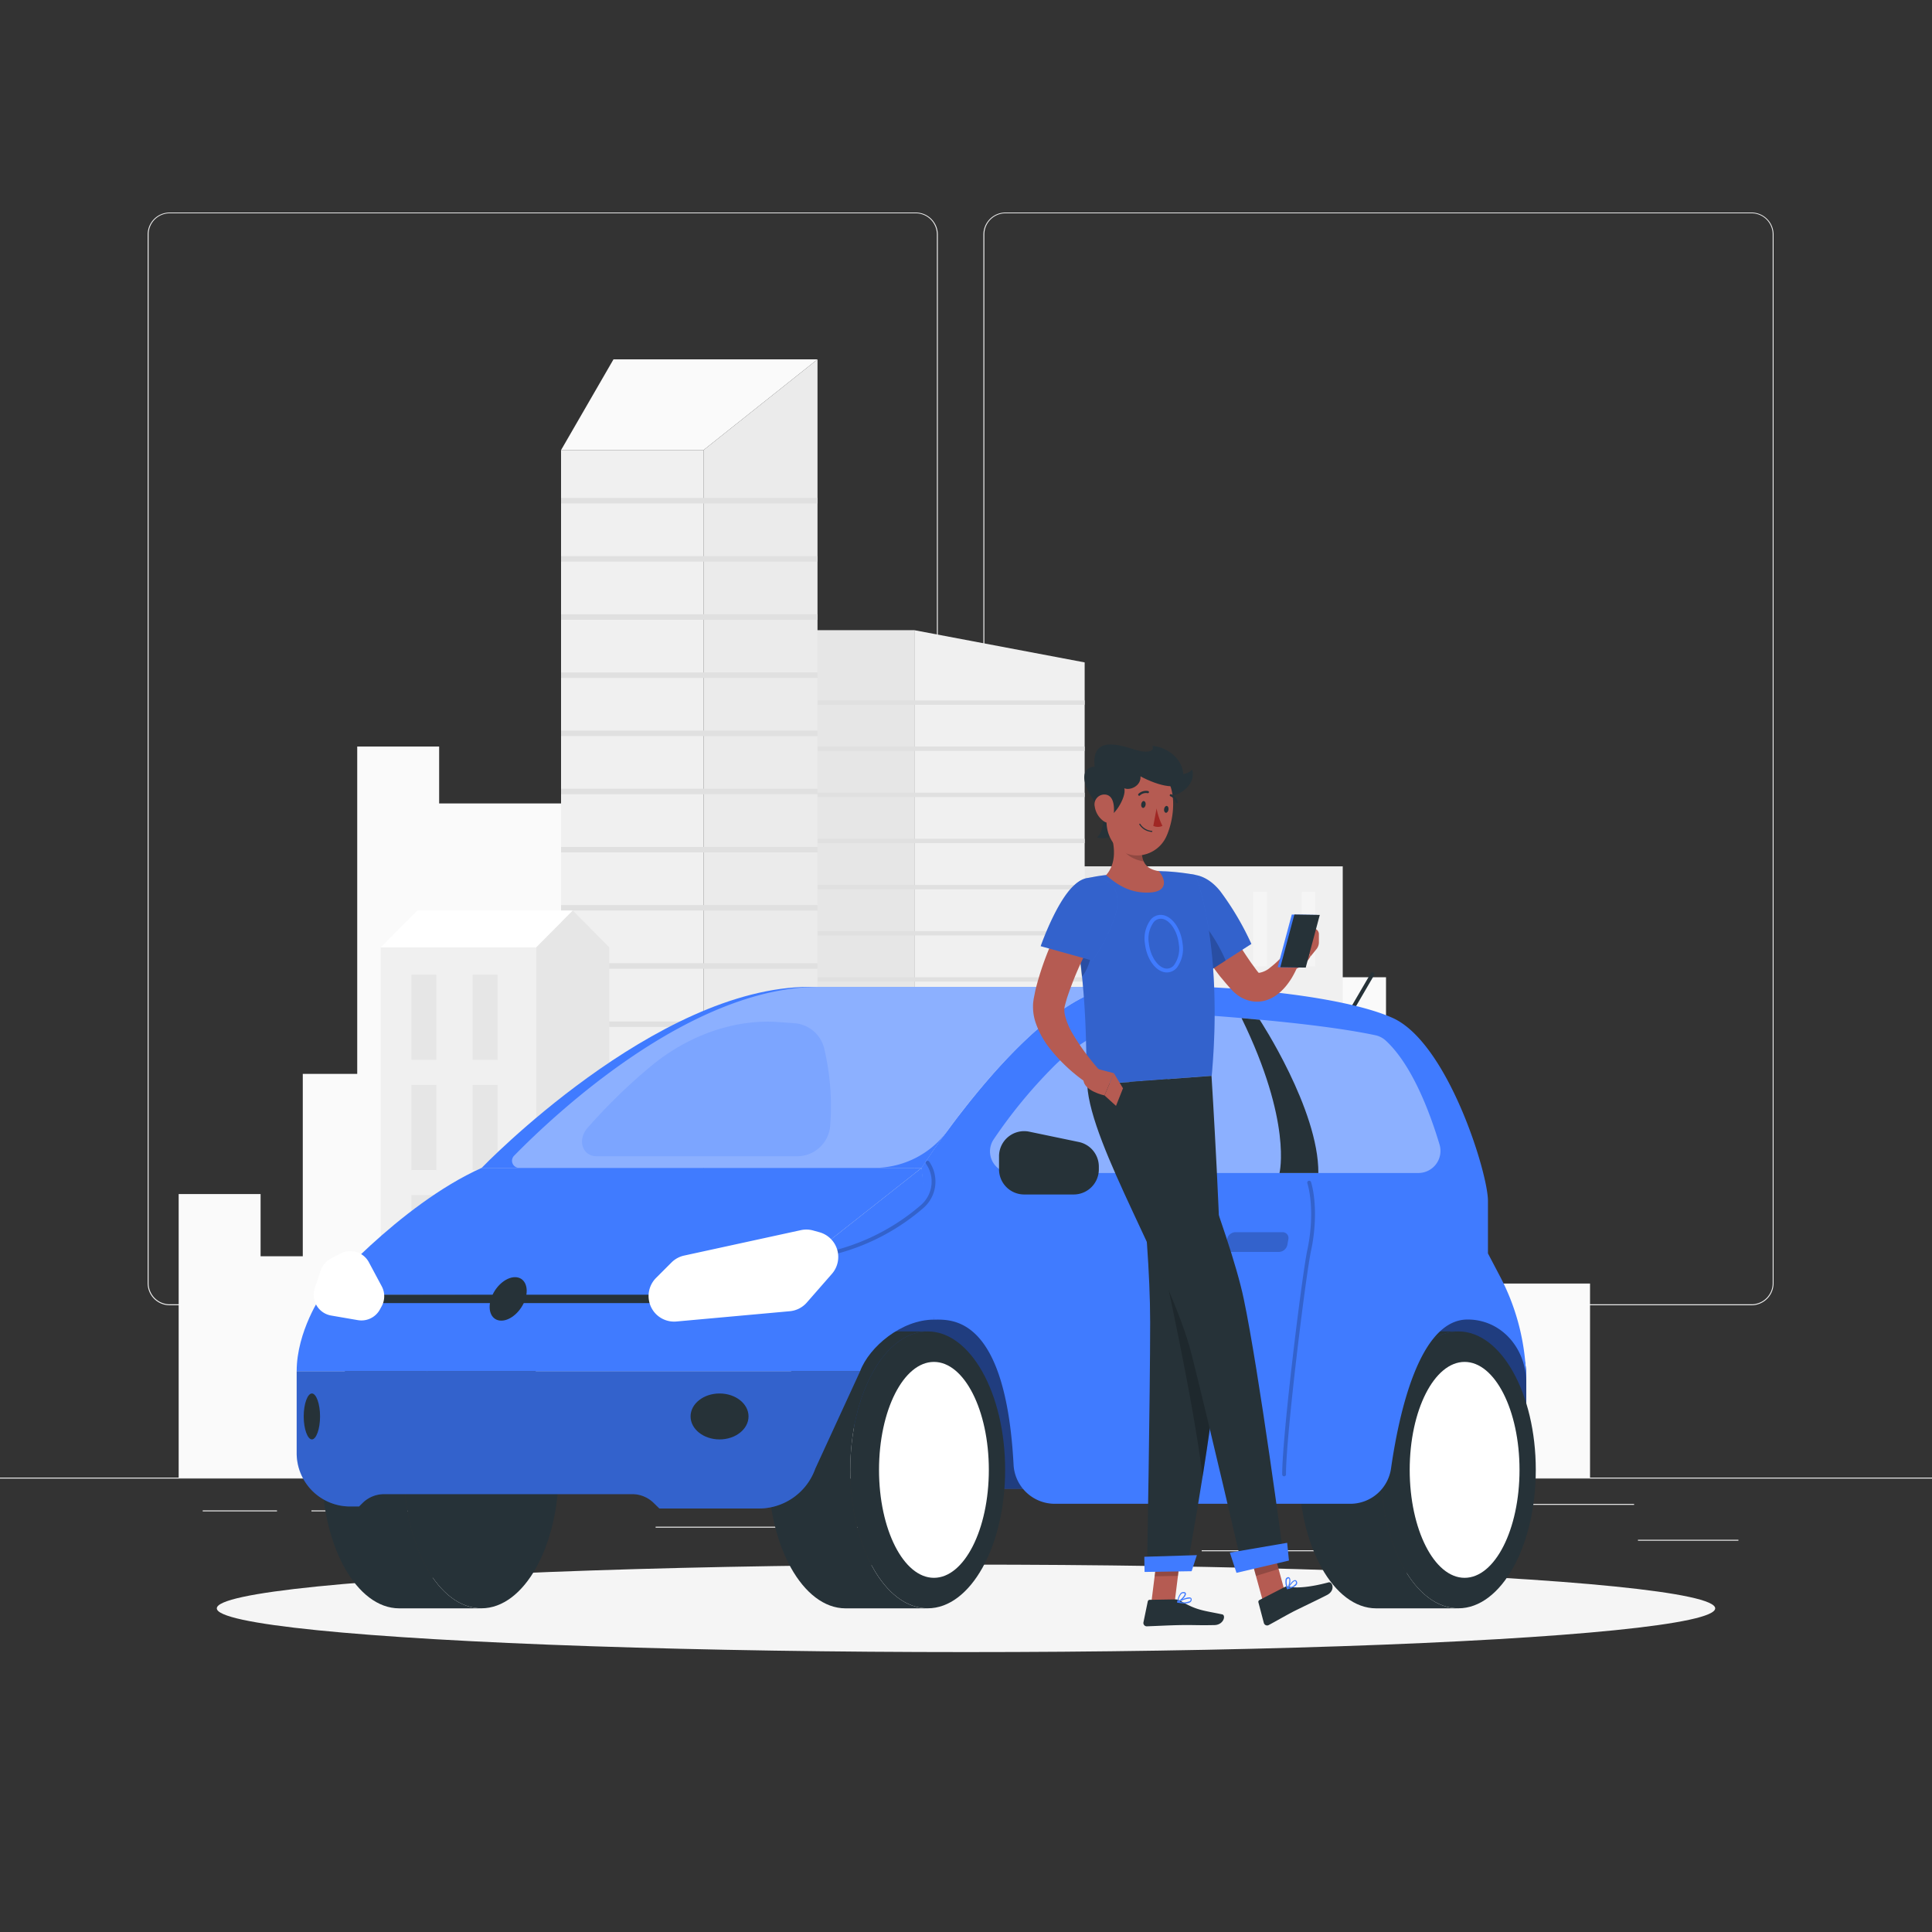 <svg xmlns="http://www.w3.org/2000/svg" viewBox="0 0 500 500"><rect x="0" y="0" width="500" height="500" fill="#333333" stroke="none"/><g id="freepik--background-complete--inject-66"><rect y="382.4" width="500" height="0.25" style="fill:#ebebeb"></rect><path d="M237,337.8H43.91a5.71,5.71,0,0,1-5.7-5.71V60.66A5.71,5.71,0,0,1,43.91,55H237a5.71,5.71,0,0,1,5.71,5.71V332.09A5.71,5.71,0,0,1,237,337.8ZM43.91,55.2a5.46,5.46,0,0,0-5.45,5.46V332.09a5.46,5.46,0,0,0,5.45,5.46H237a5.47,5.47,0,0,0,5.46-5.46V60.66A5.47,5.47,0,0,0,237,55.2Z" style="fill:#ebebeb"></path><path d="M453.31,337.8H260.21a5.72,5.72,0,0,1-5.71-5.71V60.66A5.72,5.72,0,0,1,260.21,55h193.1A5.71,5.71,0,0,1,459,60.66V332.09A5.71,5.71,0,0,1,453.31,337.8ZM260.21,55.2a5.47,5.47,0,0,0-5.46,5.46V332.09a5.47,5.47,0,0,0,5.46,5.46h193.1a5.47,5.47,0,0,0,5.46-5.46V60.66a5.47,5.47,0,0,0-5.46-5.46Z" style="fill:#ebebeb"></path><rect x="423.9" y="398.49" width="26" height="0.25" style="fill:#ebebeb"></rect><rect x="311" y="401.21" width="45.03" height="0.25" style="fill:#ebebeb"></rect><rect x="362.11" y="389.21" width="60.79" height="0.25" style="fill:#ebebeb"></rect><rect x="52.46" y="390.89" width="19.23" height="0.25" style="fill:#ebebeb"></rect><rect x="80.6" y="390.89" width="55.29" height="0.25" style="fill:#ebebeb"></rect><rect x="169.67" y="395.11" width="74.47" height="0.25" style="fill:#ebebeb"></rect><rect x="46.24" y="309.02" width="21.2" height="73.38" style="fill:#fafafa"></rect><rect x="64.8" y="325.12" width="21.2" height="57.28" style="fill:#fafafa"></rect><rect x="78.36" y="277.92" width="21.2" height="104.48" style="fill:#fafafa"></rect><rect x="92.45" y="193.2" width="21.2" height="189.2" style="fill:#fafafa"></rect><rect x="109.2" y="207.93" width="56.89" height="174.47" style="fill:#fafafa"></rect><rect x="387.27" y="332.18" width="24.22" height="50.22" transform="translate(798.77 714.58) rotate(180)" style="fill:#fafafa"></rect><rect x="366.06" y="343.19" width="24.22" height="39.2" transform="translate(756.34 725.59) rotate(180)" style="fill:#fafafa"></rect><rect x="350.57" y="310.89" width="24.22" height="71.51" transform="translate(725.37 693.29) rotate(180)" style="fill:#fafafa"></rect><rect x="334.47" y="252.91" width="24.22" height="129.49" transform="translate(693.17 635.31) rotate(180)" style="fill:#fafafa"></rect><rect x="273.17" y="224.21" width="74.33" height="158.19" style="fill:#f0f0f0"></rect><rect x="336.88" y="230.84" width="3.54" height="19.25" style="fill:#f5f5f5"></rect><rect x="336.88" y="260.95" width="3.54" height="19.25" style="fill:#f5f5f5"></rect><rect x="336.88" y="291.05" width="3.54" height="19.25" style="fill:#f5f5f5"></rect><rect x="336.88" y="321.15" width="3.54" height="19.25" style="fill:#f5f5f5"></rect><rect x="336.88" y="351.26" width="3.54" height="19.25" style="fill:#f5f5f5"></rect><rect x="324.34" y="230.84" width="3.54" height="19.25" style="fill:#f5f5f5"></rect><rect x="324.34" y="260.95" width="3.54" height="19.25" style="fill:#f5f5f5"></rect><rect x="324.34" y="291.05" width="3.54" height="19.25" style="fill:#f5f5f5"></rect><rect x="324.34" y="321.15" width="3.54" height="19.25" style="fill:#f5f5f5"></rect><rect x="324.34" y="351.26" width="3.54" height="19.25" style="fill:#f5f5f5"></rect><rect x="311.8" y="230.84" width="3.54" height="19.25" style="fill:#f5f5f5"></rect><rect x="311.8" y="260.95" width="3.54" height="19.25" style="fill:#f5f5f5"></rect><rect x="311.8" y="291.05" width="3.54" height="19.25" style="fill:#f5f5f5"></rect><rect x="311.8" y="321.15" width="3.54" height="19.25" style="fill:#f5f5f5"></rect><rect x="311.8" y="351.26" width="3.54" height="19.25" style="fill:#f5f5f5"></rect><rect x="299.26" y="230.84" width="3.54" height="19.25" style="fill:#f5f5f5"></rect><rect x="299.26" y="260.95" width="3.54" height="19.25" style="fill:#f5f5f5"></rect><rect x="299.26" y="291.05" width="3.54" height="19.25" style="fill:#f5f5f5"></rect><rect x="299.26" y="321.15" width="3.54" height="19.25" style="fill:#f5f5f5"></rect><rect x="299.26" y="351.26" width="3.54" height="19.25" style="fill:#f5f5f5"></rect><rect x="286.71" y="230.84" width="3.54" height="19.25" style="fill:#f5f5f5"></rect><rect x="286.71" y="260.95" width="3.54" height="19.25" style="fill:#f5f5f5"></rect><rect x="286.71" y="291.05" width="3.54" height="19.25" style="fill:#f5f5f5"></rect><rect x="286.71" y="321.15" width="3.54" height="19.25" style="fill:#f5f5f5"></rect><rect x="286.71" y="351.26" width="3.54" height="19.25" style="fill:#f5f5f5"></rect><polygon points="273.17 224.21 288.48 224.21 295.14 382.4 273.17 382.4 273.17 224.21" style="fill:#e0e0e0;opacity:0.5"></polygon><polygon points="236.63 163.09 280.71 171.43 280.71 382.4 236.63 382.4 236.63 163.09" style="fill:#f0f0f0"></polygon><rect x="201.36" y="163.09" width="35.27" height="219.31" style="fill:#e6e6e6"></rect><rect x="201.36" y="181.26" width="79.35" height="1.12" transform="translate(482.07 363.65) rotate(180)" style="fill:#e0e0e0"></rect><rect x="201.36" y="193.2" width="79.35" height="1.12" transform="translate(482.07 387.53) rotate(180)" style="fill:#e0e0e0"></rect><rect x="201.36" y="205.14" width="79.35" height="1.12" transform="translate(482.07 411.41) rotate(180)" style="fill:#e0e0e0"></rect><rect x="201.36" y="217.09" width="79.35" height="1.12" transform="translate(482.07 435.29) rotate(180)" style="fill:#e0e0e0"></rect><rect x="201.36" y="229.03" width="79.35" height="1.12" transform="translate(482.07 459.18) rotate(180)" style="fill:#e0e0e0"></rect><rect x="201.36" y="240.97" width="79.35" height="1.12" transform="translate(482.07 483.06) rotate(180)" style="fill:#e0e0e0"></rect><rect x="201.36" y="252.91" width="79.35" height="1.12" transform="translate(482.07 506.94) rotate(180)" style="fill:#e0e0e0"></rect><rect x="201.36" y="264.85" width="79.35" height="1.12" transform="translate(482.07 530.82) rotate(180)" style="fill:#e0e0e0"></rect><rect x="201.36" y="276.79" width="79.35" height="1.12" transform="translate(482.07 554.71) rotate(180)" style="fill:#e0e0e0"></rect><rect x="201.36" y="288.73" width="79.35" height="1.12" transform="translate(482.07 578.59) rotate(180)" style="fill:#e0e0e0"></rect><rect x="201.36" y="300.67" width="79.35" height="1.12" transform="translate(482.07 602.47) rotate(180)" style="fill:#e0e0e0"></rect><rect x="201.36" y="312.62" width="79.35" height="1.12" transform="translate(482.07 626.35) rotate(180)" style="fill:#e0e0e0"></rect><rect x="201.36" y="324.56" width="79.35" height="1.12" transform="translate(482.07 650.24) rotate(180)" style="fill:#e0e0e0"></rect><rect x="201.36" y="336.5" width="79.35" height="1.12" transform="translate(482.07 674.12) rotate(180)" style="fill:#e0e0e0"></rect><rect x="201.36" y="348.44" width="79.35" height="1.12" transform="translate(482.07 698) rotate(180)" style="fill:#e0e0e0"></rect><rect x="201.36" y="360.38" width="79.35" height="1.12" transform="translate(482.07 721.88) rotate(180)" style="fill:#e0e0e0"></rect><rect x="201.36" y="372.32" width="79.35" height="1.12" transform="translate(482.07 745.77) rotate(180)" style="fill:#e0e0e0"></rect><rect x="145.2" y="116.48" width="36.87" height="265.92" style="fill:#f0f0f0"></rect><polygon points="182.07 116.48 145.2 116.48 158.77 93 211.57 93 182.07 116.48" style="fill:#fafafa"></polygon><polygon points="182.07 116.48 211.57 93 211.57 382.4 182.07 382.4 182.07 116.48" style="fill:#ebebeb"></polygon><rect x="145.2" y="128.87" width="66.37" height="1.42" style="fill:#e0e0e0"></rect><rect x="145.2" y="143.92" width="66.37" height="1.42" style="fill:#e0e0e0"></rect><rect x="145.2" y="158.97" width="66.37" height="1.42" style="fill:#e0e0e0"></rect><rect x="145.2" y="174.03" width="66.37" height="1.42" style="fill:#e0e0e0"></rect><rect x="145.2" y="189.08" width="66.37" height="1.42" style="fill:#e0e0e0"></rect><rect x="145.2" y="204.13" width="66.37" height="1.42" style="fill:#e0e0e0"></rect><rect x="145.2" y="219.18" width="66.37" height="1.42" style="fill:#e0e0e0"></rect><rect x="145.2" y="234.23" width="66.37" height="1.42" style="fill:#e0e0e0"></rect><rect x="145.2" y="249.28" width="66.37" height="1.42" style="fill:#e0e0e0"></rect><rect x="145.2" y="264.34" width="66.37" height="1.42" style="fill:#e0e0e0"></rect><rect x="145.2" y="279.39" width="66.37" height="1.42" style="fill:#e0e0e0"></rect><rect x="145.2" y="294.44" width="66.37" height="1.42" style="fill:#e0e0e0"></rect><rect x="145.2" y="309.49" width="66.37" height="1.42" style="fill:#e0e0e0"></rect><rect x="145.2" y="324.54" width="66.37" height="1.42" style="fill:#e0e0e0"></rect><rect x="145.2" y="339.59" width="66.37" height="1.42" style="fill:#e0e0e0"></rect><rect x="145.2" y="354.65" width="66.37" height="1.42" style="fill:#e0e0e0"></rect><rect x="145.2" y="369.7" width="66.37" height="1.42" style="fill:#e0e0e0"></rect><rect x="98.55" y="245.16" width="40.25" height="137.24" style="fill:#f0f0f0"></rect><rect x="106.47" y="252.25" width="6.46" height="22.03" style="fill:#e6e6e6"></rect><rect x="122.32" y="252.25" width="6.46" height="22.03" style="fill:#e6e6e6"></rect><rect x="106.47" y="280.78" width="6.46" height="22.03" style="fill:#e6e6e6"></rect><rect x="122.32" y="280.78" width="6.46" height="22.03" style="fill:#e6e6e6"></rect><rect x="106.47" y="309.3" width="6.46" height="22.03" style="fill:#e6e6e6"></rect><rect x="122.32" y="309.3" width="6.46" height="22.03" style="fill:#e6e6e6"></rect><rect x="106.47" y="337.83" width="6.46" height="22.03" style="fill:#e6e6e6"></rect><rect x="122.32" y="337.83" width="6.46" height="22.03" style="fill:#e6e6e6"></rect><polygon points="138.79 245.16 98.55 245.16 107.99 235.65 148.24 235.65 138.79 245.16" style="fill:#fff"></polygon><polygon points="138.79 245.16 148.24 235.65 157.68 245.16 157.68 382.4 138.79 382.4 138.79 245.16" style="fill:#e6e6e6"></polygon></g><g id="freepik--Shadow--inject-66"><ellipse id="freepik--path--inject-66" cx="250" cy="416.24" rx="193.89" ry="11.32" style="fill:#f5f5f5"></ellipse></g><g id="freepik--Car--inject-66"><path d="M395,385.29H221.05V331.07H374.38l14.31,11.63A17.06,17.06,0,0,1,395,356Z" style="fill:#407BFF"></path><path d="M395,385.29H221.05V331.07H374.38l14.31,11.63A17.06,17.06,0,0,1,395,356Z" style="opacity:0.5"></path><path d="M220.05,380.4c0-19.79,9-35.83,20-35.83H218.83c-11.07,0-20,16-20,35.83s9,35.84,20,35.84h21.26C229,416.24,220.05,400.19,220.05,380.4Z" style="fill:#263238"></path><ellipse cx="240.09" cy="380.4" rx="20.04" ry="35.83" style="fill:#263238"></ellipse><ellipse cx="241.7" cy="380.4" rx="14.21" ry="27.94" style="fill:#fff"></ellipse><path d="M104.54,380.4c0-19.79,9-35.83,20-35.83H103.32c-11.07,0-20,16-20,35.83s9,35.84,20,35.84h21.26C113.51,416.24,104.54,400.19,104.54,380.4Z" style="fill:#263238"></path><ellipse cx="124.58" cy="380.4" rx="20.04" ry="35.83" style="fill:#263238"></ellipse><path d="M357.38,380.4c0-19.79,9-35.83,20-35.83H356.16c-11.06,0-20,16-20,35.83s9,35.84,20,35.84h21.26C366.36,416.24,357.38,400.19,357.38,380.4Z" style="fill:#263238"></path><ellipse cx="377.42" cy="380.4" rx="20.04" ry="35.83" style="fill:#263238"></ellipse><ellipse cx="379.04" cy="380.4" rx="14.21" ry="27.94" style="fill:#fff"></ellipse><path d="M196.37,390.4H170.66L169.22,389a7.9,7.9,0,0,0-5.58-2.32H99.38A7.9,7.9,0,0,0,93.8,389l-.88.87H90.58A13.8,13.8,0,0,1,76.78,376V354.85H222.6L211,380.07A15.5,15.5,0,0,1,196.37,390.4Z" style="fill:#407BFF"></path><path d="M196.37,390.4H170.66L169.22,389a7.9,7.9,0,0,0-5.58-2.32H99.38A7.9,7.9,0,0,0,93.8,389l-.88.87H90.58A13.8,13.8,0,0,1,76.78,376V354.85H222.6L211,380.07A15.5,15.5,0,0,1,196.37,390.4Z" style="opacity:0.2"></path><path d="M348.16,264.68a.45.45,0,0,1-.25-.07.49.49,0,0,1-.18-.68l7-12a.5.5,0,1,1,.86.5l-7,12A.5.5,0,0,1,348.16,264.68Z" style="fill:#263238"></path><path d="M385.08,324.38V310.74c0-7.17-10.42-41-24.75-47.34s-49-9.16-70.84-8-51,46.84-51,46.84l3.17,39.28c4.44,0,18.58-1.34,20.65,37.52A10.68,10.68,0,0,0,273,389.18h76.46A10.65,10.65,0,0,0,360,380c2-13.85,7.22-38.51,19.81-38.51,8.83,0,15.16,7.56,15.16,16.23h0a58.76,58.76,0,0,0-6.74-27.34Z" style="fill:#407BFF"></path><path d="M209.49,255.4c-39.77,0-84.83,46.84-84.83,46.84H238.53s29.13-45.67,51-46.84Z" style="fill:#407BFF"></path><path d="M211.93,255.4c-33.5,0-68.64,33.24-78.89,43.71a1.84,1.84,0,0,0,1.32,3.13h91.86a23.5,23.5,0,0,0,19-9.58c9.88-13.46,28.91-36.43,44.31-37.26Z" style="fill:#fff;opacity:0.4"></path><path d="M238.53,302.24l-42.06,33.19-113.19-.36s-6.5,9.45-6.5,19.78H222.6c2.39-6.33,10.77-13.33,19.1-13.33C241.7,329.74,238.53,302.24,238.53,302.24Z" style="fill:#407BFF"></path><path d="M211,325.65a.5.5,0,0,1-.49-.43.5.5,0,0,1,.42-.56,55.5,55.5,0,0,0,27.3-12.7,8.06,8.06,0,0,0,1.45-10.74.5.5,0,1,1,.82-.57,9.07,9.07,0,0,1-1.63,12.07,56.34,56.34,0,0,1-27.79,12.92Z" style="opacity:0.2"></path><path d="M83.28,335.07s19.88-23.17,41.38-32.83H238.53l-42.06,33.19Z" style="fill:#407BFF"></path><rect x="96.66" y="335.07" width="74.67" height="2.17" style="fill:#263238"></rect><path d="M169.78,330.73l4-4a6.64,6.64,0,0,1,3.28-1.79l30.21-6.58a6.58,6.58,0,0,1,3.21.1l1.62.45a6.64,6.64,0,0,1,3.2,10.76l-6.5,7.43a6.66,6.66,0,0,1-4.38,2.24L175.09,342a6.62,6.62,0,0,1-5.3-1.9h0A6.64,6.64,0,0,1,169.78,330.73Z" style="fill:#fff"></path><path d="M98.77,332.85l-3.31-6.19a5.48,5.48,0,0,0-2-2.1h0a5.44,5.44,0,0,0-5.33-.15l-2.51,1.32A5.47,5.47,0,0,0,83,328.8l-1.53,4.53a5.45,5.45,0,0,0,4.23,7.13l6.91,1.19a5.45,5.45,0,0,0,5.73-2.79l.46-.85A5.43,5.43,0,0,0,98.77,332.85Z" style="fill:#fff"></path><path d="M261.79,303.57H367.07a5.72,5.72,0,0,0,5.48-7.37c-2.4-8-7-20.51-13.91-26.89a5.81,5.81,0,0,0-2.73-1.4c-12.41-2.63-32.36-4.38-47.16-5.4a46.56,46.56,0,0,0-36.41,13.84,128.09,128.09,0,0,0-15.19,18.53A5.59,5.59,0,0,0,261.79,303.57Z" style="fill:#fff;opacity:0.4"></path><path d="M193.72,366.57c0,3.28-3.36,5.95-7.5,5.95s-7.5-2.67-7.5-5.95,3.35-5.94,7.5-5.94S193.72,363.29,193.72,366.57Z" style="fill:#263238"></path><path d="M133.29,330.53c2.46,0,3.66,2.52,2.68,5.62s-3.76,5.63-6.23,5.63-3.66-2.52-2.68-5.63S130.83,330.53,133.29,330.53Z" style="fill:#263238"></path><path d="M82.83,366.57c0,3.28-1,5.95-2.11,5.95s-2.12-2.67-2.12-5.95,1-5.94,2.12-5.94S82.83,363.29,82.83,366.57Z" style="fill:#263238"></path><path d="M258.55,302.62v-3.37a6.5,6.5,0,0,1,7.83-6.37l12.82,2.67a6.51,6.51,0,0,1,5.18,6.37v.7a6.51,6.51,0,0,1-6.5,6.51H265.06A6.51,6.51,0,0,1,258.55,302.62Z" style="fill:#263238"></path><path d="M326,263.91s-1.71-.17-4.69-.43c13.18,27,9.82,40.09,9.82,40.09h10.06C341.29,287.13,326,263.91,326,263.91Z" style="fill:#263238"></path><path d="M214.84,291.48a8.58,8.58,0,0,1-8.53,7.76H154.48c-3.78,0-5.15-4.22-2.41-7.36a146.37,146.37,0,0,1,16.06-15.68c9.76-8.22,21.88-12.49,33.21-11.7l4.28.31a8.6,8.6,0,0,1,7.74,6.77A65.14,65.14,0,0,1,214.84,291.48Z" style="fill:#407BFF;opacity:0.2"></path><path d="M332.33,382.07a.5.5,0,0,1-.5-.5c0-10.12,5.16-51.85,6.51-58.1,1.31-6.07,1.31-12.85,0-17.26a.5.5,0,0,1,.34-.62.51.51,0,0,1,.62.34c1.35,4.56,1.35,11.53,0,17.75s-6.49,47.81-6.49,57.89A.5.5,0,0,1,332.33,382.07Z" style="opacity:0.2"></path><path d="M331,324H318.81a1.51,1.51,0,0,1-1.52-1.85l.25-1.41a2.3,2.3,0,0,1,2.17-1.85H331.9a1.51,1.51,0,0,1,1.52,1.85l-.25,1.41A2.3,2.3,0,0,1,331,324Z" style="opacity:0.2"></path></g><g id="freepik--Character--inject-66"><polygon points="297.97 414.72 304.01 414.62 305.75 400.62 299.72 400.72 297.97 414.72" style="fill:#b55b52"></polygon><polygon points="326.8 414.27 332.66 412.48 329.02 399.21 323.16 401.01 326.8 414.27" style="fill:#b55b52"></polygon><path d="M332.48,410.72l-6.54,3.37a.53.53,0,0,0-.26.61l1.4,5.31a.88.88,0,0,0,1.27.55c2.09-1.12,3.56-2,6.21-3.41,1.63-.84,6.63-3.2,8.88-4.37s1.4-3.54.38-3.26c-4.6,1.23-8.36,1.59-10.3,1.08A1.44,1.44,0,0,0,332.48,410.72Z" style="fill:#263238"></path><path d="M304.13,413.92l-6.59.11a.52.52,0,0,0-.5.42l-1.11,5.38a.87.87,0,0,0,.88,1.06c2.38-.08,5.81-.27,8.8-.32,3.49-.05,4.51.09,8.61,0,2.47,0,3.12-2.56,2.08-2.77-4.74-1-6.59-1-10.7-3.46A3,3,0,0,0,304.13,413.92Z" style="fill:#263238"></path><path d="M313.3,231.05c1.37,2.75,2.92,5.66,4.47,8.43s3.19,5.53,4.94,8.12c.45.64.87,1.31,1.33,1.92l1.13,1.54c.23.3.36.44.4.51s.06.17.35.19a5.79,5.79,0,0,0,2.85-1.4c.55-.42,1.11-.9,1.66-1.41s1.1-1.1,1.58-1.57L336,249.6a20.23,20.23,0,0,1-1.18,2.57,17.56,17.56,0,0,1-1.54,2.42,14.29,14.29,0,0,1-2.1,2.28,9.8,9.8,0,0,1-3.17,1.89,7.85,7.85,0,0,1-4.56.25,9,9,0,0,1-3.82-2,8.63,8.63,0,0,1-.69-.65l-.32-.33-.23-.26-.88-1c-.59-.67-1.13-1.36-1.69-2a87.4,87.4,0,0,1-5.9-8.6c-.88-1.48-1.75-3-2.55-4.49s-1.58-3-2.32-4.69Z" style="fill:#b55b52"></path><path d="M302.48,231.09c-1.63,5.54,9.82,20.63,9.82,20.63l11.55-7.43a73.68,73.68,0,0,0-8-13.58C311.12,224.68,304.26,225,302.48,231.09Z" style="fill:#407BFF"></path><g style="opacity:0.2"><path d="M302.48,231.09c-1.63,5.54,9.82,20.63,9.82,20.63l11.55-7.43a73.68,73.68,0,0,0-8-13.58C311.12,224.68,304.26,225,302.48,231.09Z"></path></g><path d="M309.52,237.59c2.37,1,5.87,6.74,7.69,11l-4.9,3.15a91.41,91.41,0,0,1-7.37-11.55C306.49,238.47,308.26,237.06,309.52,237.59Z" style="opacity:0.2"></path><path d="M331.32,248.46l4.18-6.76,3.65,5.83a7.19,7.19,0,0,1-4,3.29Z" style="fill:#b55b52"></path><path d="M341.33,241.77l0,2.09a2.82,2.82,0,0,1-.64,1.79l-1.52,1.88-3.65-5.83,3.77-1.37A1.53,1.53,0,0,1,341.33,241.77Z" style="fill:#b55b52"></path><polygon points="337.25 250.41 330.67 250.31 334.31 236.68 340.89 236.78 337.25 250.41" style="fill:#407BFF"></polygon><polygon points="337.92 250.41 331.34 250.31 334.98 236.68 341.56 236.78 337.92 250.41" style="fill:#263238"></polygon><polygon points="305.75 400.63 304.85 407.84 298.81 407.94 299.71 400.72 305.75 400.63" style="opacity:0.2"></polygon><polygon points="323.16 401.01 329.03 399.21 330.9 406.05 325.03 407.85 323.16 401.01" style="opacity:0.2"></polygon><path d="M277,234c4.93,21.22,3.86,42.27,4.4,46.81l32.19-2.4c3.09-34.49-4.23-52-4.23-52s-2.07-.4-4.88-.69c-.88-.09-1.84-.17-2.83-.22-.55,0-1.1-.05-1.67-.06a119.5,119.5,0,0,0-13.68,1c-.86.11-1.73.23-2.58.37l-2.28.42-.09,0A5.59,5.59,0,0,0,277,234Z" style="fill:#407BFF"></path><g style="opacity:0.2"><path d="M277,234c4.93,21.22,3.86,42.27,4.4,46.81l32.19-2.4c3.09-34.49-4.23-52-4.23-52s-2.07-.4-4.88-.69c-.88-.09-1.84-.17-2.83-.22-.55,0-1.1-.05-1.67-.06a119.5,119.5,0,0,0-13.68,1c-.86.11-1.73.23-2.58.37l-2.28.42-.09,0A5.59,5.59,0,0,0,277,234Z"></path></g><path d="M282.45,238.48l-3.7,4.75a1.1,1.1,0,0,1,0,.18c.52,3.22.92,6.37,1.22,9.41C283.52,248.45,283,240.56,282.45,238.48Z" style="opacity:0.2"></path><path d="M287.85,217.06c.77,3.24.72,6.84-1.6,9.42,2.57,2.2,5.9,4.71,11.14,4.51s4.07-3.74,2.54-5.53c-4.47-.72-4.48-3.63-4.52-6.83a1.53,1.53,0,0,0-1.07-1.45l-4.92-1.58A1.23,1.23,0,0,0,287.85,217.06Z" style="fill:#b55b52"></path><path d="M302,251.67c-2.7,0-5.19-3.24-5.68-7.38a8.21,8.21,0,0,1,1.49-6.3,3.37,3.37,0,0,1,2.56-1.22h0c2.69,0,5.19,3.24,5.67,7.38a8.22,8.22,0,0,1-1.48,6.3,3.42,3.42,0,0,1-2.56,1.22Zm-1.62-13.9h0a2.37,2.37,0,0,0-1.81.89,7.28,7.28,0,0,0-1.24,5.51c.41,3.53,2.55,6.5,4.68,6.5h0a2.37,2.37,0,0,0,1.82-.89,7.32,7.32,0,0,0,1.24-5.51h0C304.68,240.74,302.54,237.77,300.42,237.77Z" style="fill:#407BFF"></path><path d="M295.42,218.81l-4.95.64c.11.22.25.43.38.64.94,1.5,3,2.49,5.14,2.85A10.53,10.53,0,0,1,295.42,218.81Z" style="opacity:0.2"></path><path d="M301.84,206c2.75.46,7.89-2.66,6.69-6.82-1.54,1.93-6.69,1.28-6.69,1.28Z" style="fill:#263238"></path><path d="M291.1,210.4c.3,2.78-3.13,7.73-7.21,6.28,2-1.42,1.68-6.61,1.68-6.61Z" style="fill:#263238"></path><path d="M287.07,205c-.74,5.94-1.48,9.39.93,13,3.61,5.37,11.37,4,13.87-1.57,2.25-5,3.08-13.91-2.24-17.33A8.17,8.17,0,0,0,287.07,205Z" style="fill:#b55b52"></path><path d="M286.25,211c1.45,1.53,5.44-4.72,4.71-7,1.5.66,4.38-.6,4.2-3.08,4.49,2.4,11,4.3,11.1,0s-4-7.55-8-7.89c.48,1.29-.79,1.84-3.4,1.29s-12.67-5.18-11.56,4.07C279.54,198.61,279.05,203.37,286.25,211Z" style="fill:#263238"></path><path d="M283.31,208.69a5.69,5.69,0,0,0,2.2,3.75c1.6,1.19,2.6-.07,2.75-1.95.14-1.7,0-4.36-1.91-4.81A2.55,2.55,0,0,0,283.31,208.69Z" style="fill:#b55b52"></path><path d="M292.38,280l21.16-1.57s2.74,43.43,2.53,61.84c-.21,19.16-9,66.13-9,66.13l-10.22.16s.81-45.56.81-64.37c0-25.33-5.31-62.19-5.31-62.19" style="fill:#263238"></path><path d="M300.56,325.15c.28,1.25,8.15,36.46,10.69,57,1.35-8.54,2.74-18.13,3.68-26.6Z" style="opacity:0.2"></path><path d="M302.12,279.29s16.11,39.46,19.74,56.77c4,18.95,10.35,66.88,10.35,66.88l-10.93,1.7s-8.27-35.83-12.9-54.13c-5.26-20.86-26.12-53.89-27-69.68Z" style="fill:#263238"></path><polygon points="333.58 403.87 320 407.05 318.29 401.82 333.12 399.28 333.58 403.87" style="fill:#407BFF"></polygon><polygon points="308.39 406.63 296.21 406.82 296.15 402.89 309.75 402.47 308.39 406.63" style="fill:#407BFF"></polygon><path d="M295.35,208.08c-.09.48.09.91.4,1s.64-.28.73-.76-.09-.91-.41-1S295.44,207.6,295.35,208.08Z" style="fill:#263238"></path><path d="M301.27,209.34c-.09.47.09.91.4,1s.64-.28.73-.76-.09-.92-.4-1S301.36,208.86,301.27,209.34Z" style="fill:#263238"></path><path d="M299.32,209.22a17.41,17.41,0,0,0,1.52,4.52,2.82,2.82,0,0,1-2.37,0Z" style="fill:#a02724"></path><path d="M297.46,215.21a4,4,0,0,1-2.6-1.83.15.15,0,0,1,.06-.2.15.15,0,0,1,.19.06,3.87,3.87,0,0,0,3,1.78.15.15,0,0,1,0,.29A3.83,3.83,0,0,1,297.46,215.21Z" style="fill:#263238"></path><path d="M294.76,205.94a.57.57,0,0,1-.13-.08.31.31,0,0,1,0-.41,2.87,2.87,0,0,1,2.51-.73.29.29,0,0,1,.2.35.28.28,0,0,1-.34.2h0a2.29,2.29,0,0,0-2,.61A.29.29,0,0,1,294.76,205.94Z" style="fill:#263238"></path><path d="M304.46,207.85a.29.29,0,0,1-.19-.2,2.22,2.22,0,0,0-1.34-1.56.29.29,0,0,1-.19-.36.29.29,0,0,1,.36-.19,2.83,2.83,0,0,1,1.72,2,.27.27,0,0,1-.2.35A.22.22,0,0,1,304.46,207.85Z" style="fill:#263238"></path><path d="M334.74,410.74a7,7,0,0,1-1.5.53.12.12,0,0,1-.15,0,.14.14,0,0,1,0-.16c.13-.22,1.31-2.18,2.06-2.18a.46.46,0,0,1,.41.25.87.87,0,0,1,.08.81A1.86,1.86,0,0,1,334.74,410.74Zm-1.23.16a2.93,2.93,0,0,0,1.86-1.07.58.58,0,0,0-.07-.55c-.06-.1-.11-.11-.16-.11C334.75,409.17,334,410.14,333.51,410.9Z" style="fill:#407BFF"></path><path d="M333.27,411.26l-.08,0a.16.16,0,0,1-.12-.09,4.29,4.29,0,0,1-.34-2.51.81.81,0,0,1,.46-.45h0a.46.46,0,0,1,.57.13c.43.54,0,2.27-.44,2.86A.1.1,0,0,1,333.27,411.26Zm0-2.73a.51.51,0,0,0-.24.26,3.47,3.47,0,0,0,.24,2c.33-.71.56-1.95.31-2.26,0,0-.08-.1-.25,0h0Z" style="fill:#407BFF"></path><path d="M304.74,414.75a.14.14,0,0,1,0-.26c.27-.15,2.68-1.42,3.42-1a.48.48,0,0,1,.24.38h0a.82.82,0,0,1-.26.7c-.65.59-2.38.38-3.36.2ZM308,413.7a5.94,5.94,0,0,0-2.72.84,3.93,3.93,0,0,0,2.7-.2.52.52,0,0,0,.16-.47.16.16,0,0,0-.09-.15Z" style="fill:#407BFF"></path><path d="M304.74,414.75l0,0a.16.16,0,0,1-.06-.13,4.17,4.17,0,0,1,.9-2.34,1.1,1.1,0,0,1,.79-.26h0c.4,0,.51.24.54.4.12.68-1.3,2-2,2.34A.14.14,0,0,1,304.74,414.75Zm1.71-2.43a.26.26,0,0,0-.14,0h0a.73.73,0,0,0-.58.19,3.34,3.34,0,0,0-.77,1.87c.74-.45,1.7-1.5,1.63-1.9C306.59,412.42,306.57,412.36,306.45,412.32Zm-.13-.17Z" style="fill:#407BFF"></path><path d="M286.61,235.88c-2,3.55-4,7.34-5.8,11.07a86.66,86.66,0,0,0-4.65,11.28c-.15.47-.26.93-.4,1.39-.05.21-.14.51-.17.65a3.59,3.59,0,0,0-.08.35,5.84,5.84,0,0,0,.05,1.89,17.56,17.56,0,0,0,1.95,4.87,61.19,61.19,0,0,0,7.22,9.79l-2.9,3.48a43.73,43.73,0,0,1-10.18-9.35,22.49,22.49,0,0,1-3.67-6.76,13,13,0,0,1-.63-4.53c0-.41.08-.84.13-1.25s.11-.62.17-.94c.12-.58.23-1.19.36-1.76a76,76,0,0,1,4.54-12.94,110.57,110.57,0,0,1,6.2-11.92Z" style="fill:#b55b52"></path><path d="M280.33,227.69c-5.57,1.53-11,17.18-11,17.18l13.41,3.72a43.21,43.21,0,0,0,5.57-10.72C291.13,230.26,287.07,225.85,280.33,227.69Z" style="fill:#407BFF"></path><g style="opacity:0.2"><path d="M280.33,227.69c-5.57,1.53-11,17.18-11,17.18l13.41,3.72a43.21,43.21,0,0,0,5.57-10.72C291.13,230.26,287.07,225.85,280.33,227.69Z"></path></g><path d="M282.16,276.14l6.12,1.61-2.43,5.75s-5.49-1.16-5.46-4.15Z" style="fill:#b55b52"></path><polygon points="290.63 281.65 288.82 286.2 285.85 283.5 288.28 277.75 290.63 281.65" style="fill:#b55b52"></polygon></g></svg>